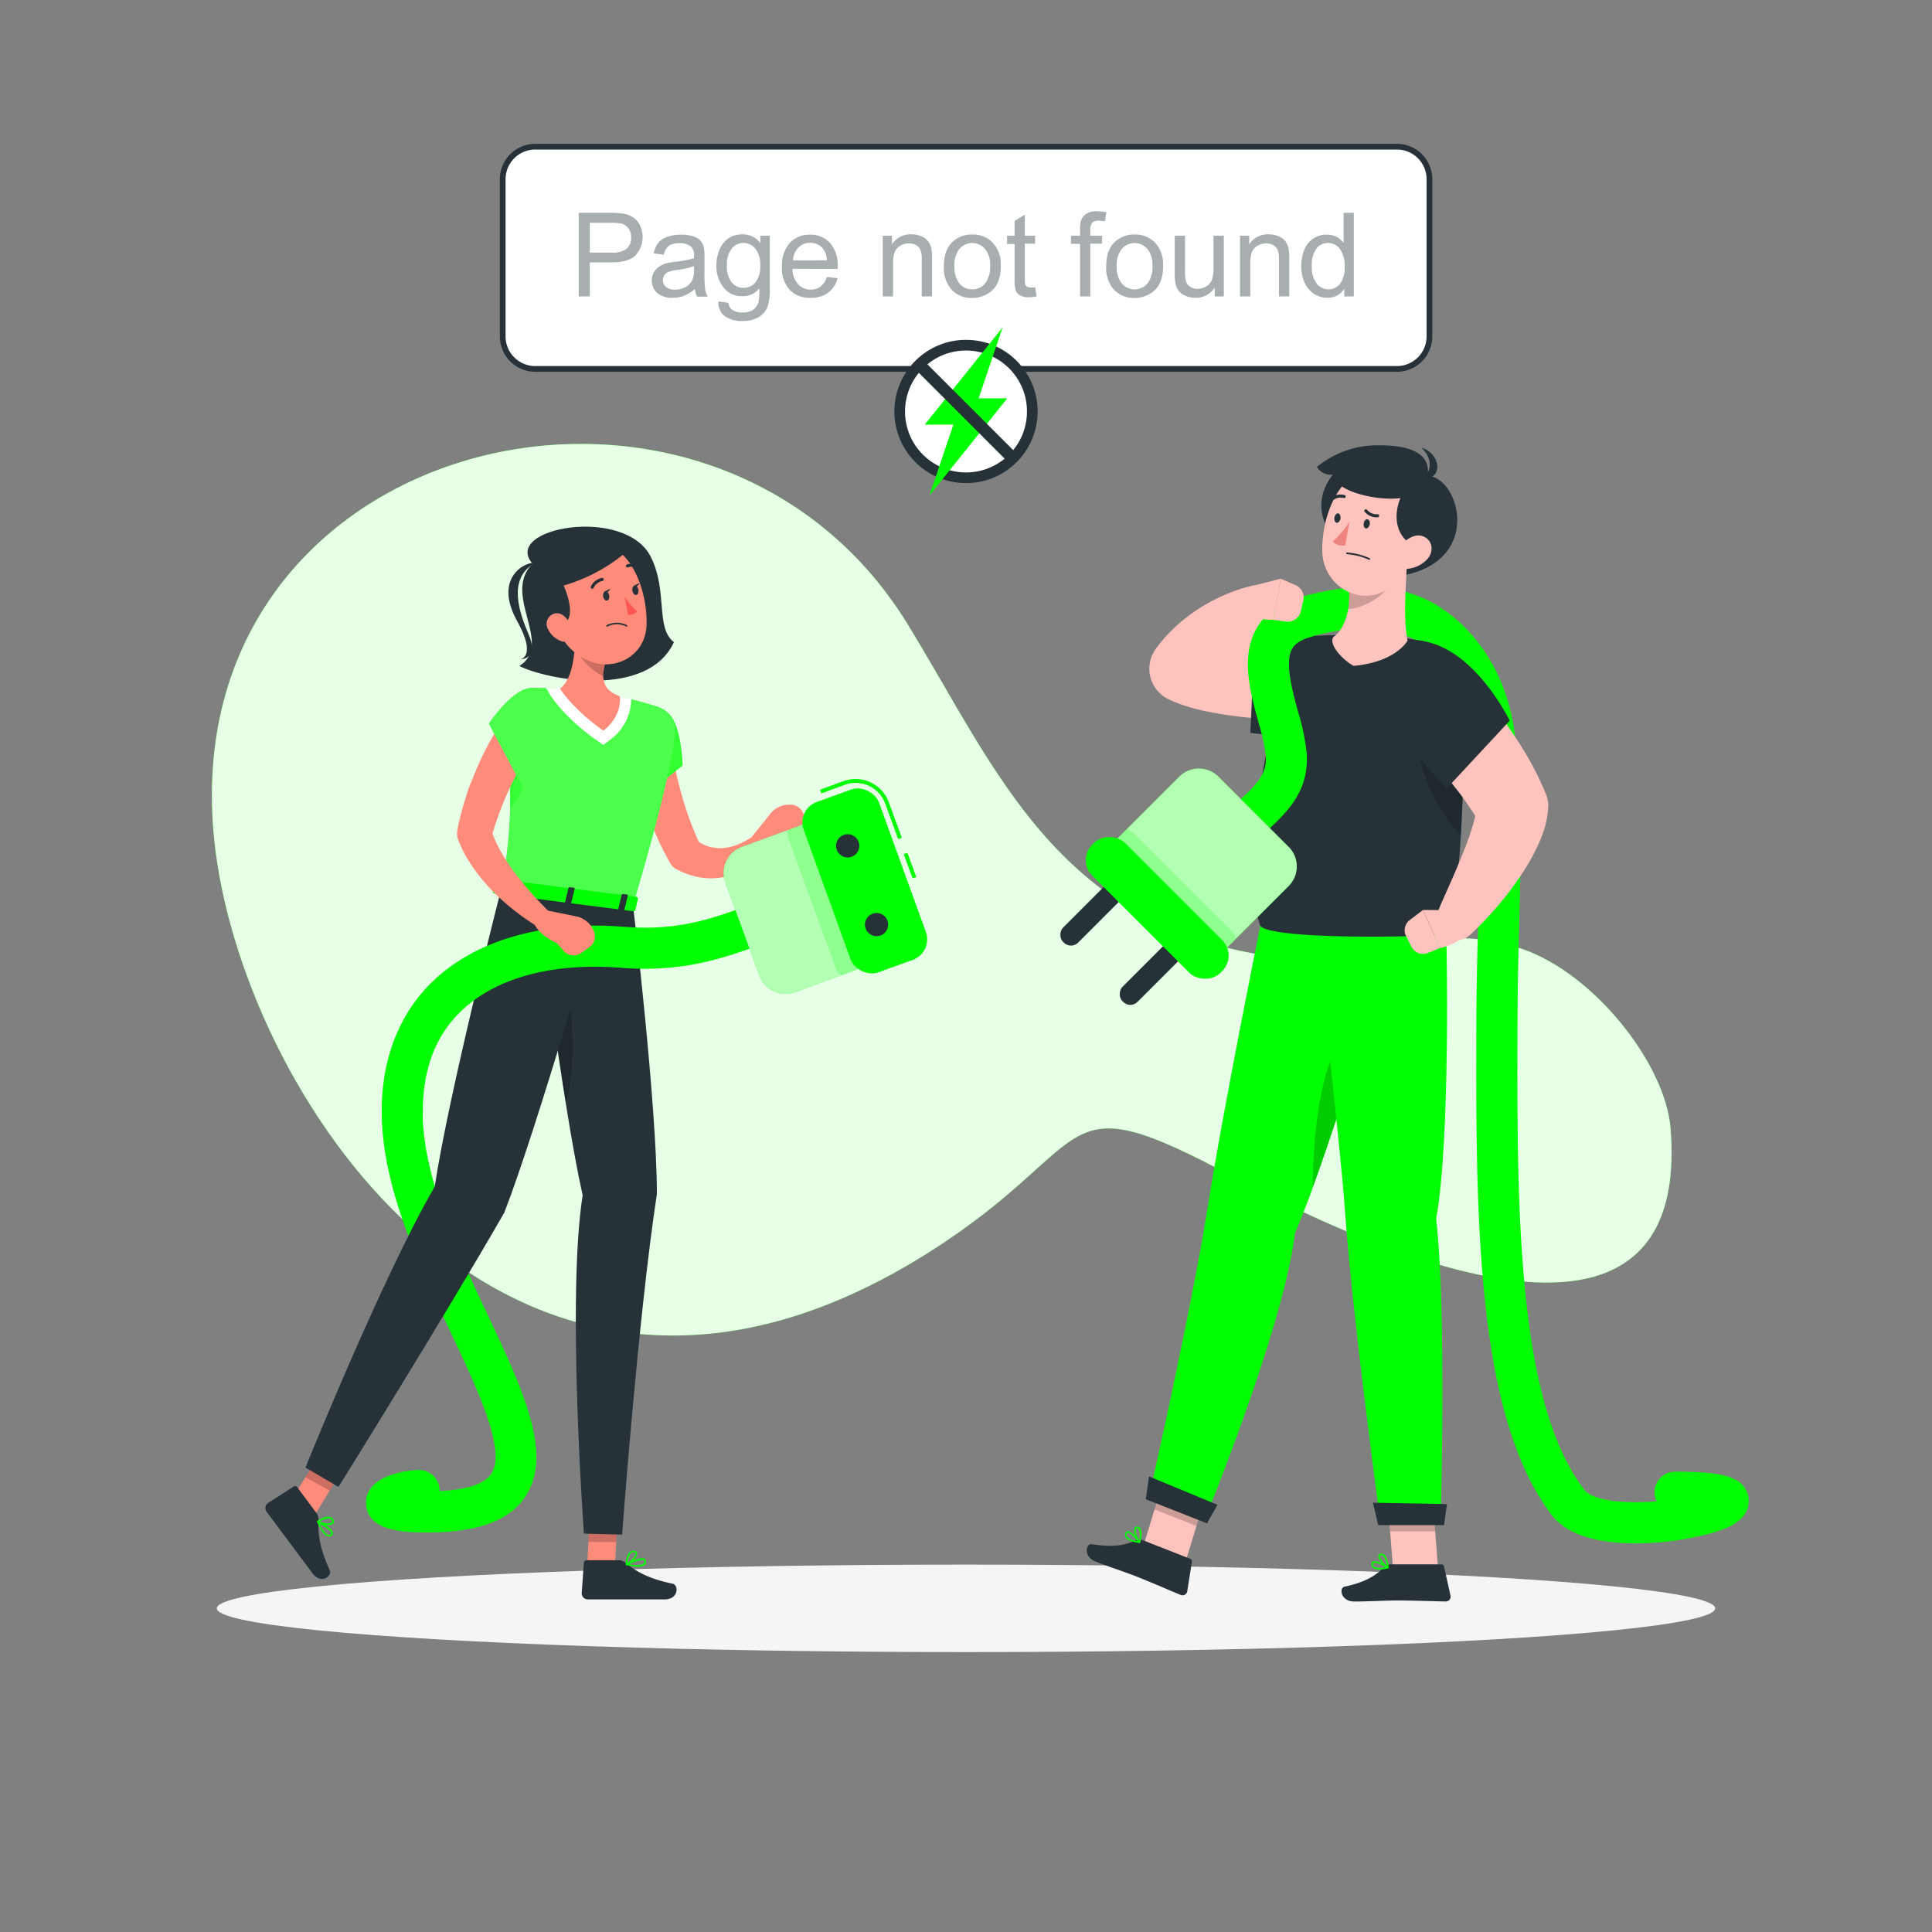 <svg xmlns="http://www.w3.org/2000/svg" viewBox="0 0 500 500"><rect x="0" y="0" width="500" height="500" fill="#808080" stroke="none"/><g id="freepik--background-simple--inject-61"><path d="M432.34,292c-1.33-16.64-19.72-40-38.41-46.42-23.87-8.24-39,4.82-60.85,2.43-59.08-6.47-74.83-48.49-98.25-86.57-51.92-84.4-195.55-48.27-178.61,61.9C66.41,289.59,136.12,390,240.34,324.14c45-28.48,31.34-45,79.12-19.43C338.32,314.79,438.38,367.36,432.34,292Z" style="fill:#00FF00"></path><path d="M432.34,292c-1.33-16.64-19.72-40-38.41-46.42-23.87-8.24-39,4.82-60.85,2.43-59.08-6.47-74.83-48.49-98.25-86.57-51.92-84.4-195.55-48.27-178.61,61.9C66.41,289.59,136.12,390,240.34,324.14c45-28.48,31.34-45,79.12-19.43C338.32,314.79,438.38,367.36,432.34,292Z" style="fill:#fff;opacity:0.9"></path></g><g id="freepik--Shadow--inject-61"><ellipse id="freepik--path--inject-61" cx="250" cy="416.24" rx="193.89" ry="11.32" style="fill:#f5f5f5"></ellipse></g><g id="freepik--character-1--inject-61"><path d="M137.82,145.88c-8.06,8.11,5.64,20.7-3.41,26.48,7.39,3.71,33.29,8.42,40-6.17-4.89-3.8-1.49-13.14-6-22.11C161.66,130.78,129.76,136.67,137.82,145.88Z" style="fill:#263238"></path><path d="M138.55,145.67c-2.51-.42-11,3.8-4.68,15.13,5.09,9.16.85,9.81.85,9.81s5,.14,2-6.67C133.54,156.67,132.05,149.13,138.55,145.67Z" style="fill:#263238"></path><path d="M198,217.61a2.46,2.46,0,0,0-3.3-1l-.59.31c-.19.1-.55.34-.84.51s-.63.36-.95.52a15.54,15.54,0,0,1-1.95.82,12.28,12.28,0,0,1-3.85.73,10.57,10.57,0,0,1-3.55-.57,12.76,12.76,0,0,1-2.09-1c-.86-1.9-1.68-3.82-2.38-5.8-.85-2.31-1.6-4.67-2.26-7.06s-1.24-4.81-1.72-7.24c-.25-1.21-.47-2.43-.67-3.64l-.27-1.81c-.09-.58-.17-1.24-.22-1.7l0-.2a5,5,0,0,0-10,1c.07.85.13,1.5.22,2.21s.19,1.39.29,2.08c.22,1.38.47,2.74.75,4.1a76.87,76.87,0,0,0,2.1,8c.39,1.32.87,2.62,1.32,3.93s1,2.59,1.57,3.86a72.36,72.36,0,0,0,3.71,7.49l.12.22a3.89,3.89,0,0,0,1.55,1.54,20.26,20.26,0,0,0,6.05,2.14,16.83,16.83,0,0,0,6.56-.14,17.3,17.3,0,0,0,8.09-4.39c.37-.34.72-.69,1-1.06s.62-.72,1-1.24A2.46,2.46,0,0,0,198,217.61Z" style="fill:#ff8b7b"></path><path d="M204.65,208.25h-.29a6.23,6.23,0,0,0-5,2.34l-4.83,6.06,0,4.14c3.88,1.54,8.8-2.61,8.8-2.61l2.49-.63a3.49,3.49,0,0,0,2.61-3.88l-.36-2.43A3.48,3.48,0,0,0,204.65,208.25Z" style="fill:#ff8b7b"></path><path d="M173.23,184.88c3.23,3.32,3.43,13.23,3.43,13.23l-12.92,10.4s-5.31-14.7-2.37-19.89C163.86,184.22,169.11,180.65,173.23,184.88Z" style="fill:#00FF00"></path><g style="opacity:0.2"><path d="M173.23,184.88c3.23,3.32,3.43,13.23,3.43,13.23l-12.92,10.4s-5.31-14.7-2.37-19.89C163.86,184.22,169.11,180.65,173.23,184.88Z" style="fill:#fff"></path></g><polygon points="151.85 407.67 158.99 408.45 159.97 389.05 152.83 388.26 151.85 407.67" style="fill:#ff8b7b"></polygon><path d="M160.16,403.79h-8.39a.65.65,0,0,0-.67.61l-.56,7.93a1.59,1.59,0,0,0,1.55,1.59c3.54,0,3.58,0,8,0H172c3.66,0,3.67-3.71,2.09-4.05-7.11-1.5-9.88-3.58-12.39-5.56A2.5,2.5,0,0,0,160.16,403.79Z" style="fill:#263238"></path><polygon points="159.97 389.06 159.46 399.06 152.28 399.06 152.83 388.27 159.97 389.06" style="opacity:0.2"></polygon><path d="M163.82,234.27S170,286,170,309c-4.87,32-9,88.16-9,88.16l-9.88-.26s-4.49-61.16-.33-87.57c-5.33-23.66-11.91-78.26-11.91-78.26Z" style="fill:#263238"></path><path d="M144.77,248.67a29.51,29.51,0,0,0-3.42,1.78c1.36,10.21,3.15,23.06,5.05,34.92C149.64,275.61,147.89,254.15,144.77,248.67Z" style="opacity:0.2"></path><polygon points="74.53 389.66 80.42 393.77 90.58 377.21 84.69 373.1 74.53 389.66" style="fill:#ff8b7b"></polygon><path d="M81.91,391.6l-5-6.73a.64.64,0,0,0-.88-.17l-6.7,4.3a1.58,1.58,0,0,0-.35,2.19c2.09,2.85,2.13,2.87,4.76,6.41,1.63,2.17,4.88,6.54,7.12,9.55s5.17.73,4.49-.75c-3-6.59-3-10-2.94-13.24A2.54,2.54,0,0,0,81.91,391.6Z" style="fill:#263238"></path><polygon points="90.57 377.21 85.34 385.75 79.03 382.31 84.69 373.1 90.57 377.21" style="opacity:0.2"></polygon><path d="M110.66,396.6c-5.11,0-15.75,0-15.93-7.52-.14-5.9,7.16-8.35,13.46-8.65a5.32,5.32,0,0,1,5.57,5.06v.4c7.14-.34,11.76-1.9,13.45-4.56,3.81-6-3.49-21.49-10.54-36.46-8.3-17.61-17.7-37.56-17.88-56.67a5.32,5.32,0,0,1,5.27-5.37h0a5.33,5.33,0,0,1,5.32,5.27c.16,16.78,9,35.61,16.86,52.23,9,19.18,16.85,35.75,9.9,46.7C132.11,393.47,123.76,396.6,110.66,396.6Z" style="fill:#00FF00"></path><path d="M155.91,233.25s-17.06,59.12-25.39,80.56c-16.14,28.06-42.92,71-42.92,71l-8.55-5s20-49.6,33.45-72.7c3.61-24,17.26-77.26,17.26-77.26Z" style="fill:#263238"></path><path d="M83.45,396.43a2.85,2.85,0,0,0,1.48,1.21,1,1,0,0,0,1-.33.7.7,0,0,0,.22-.61c-.12-1.2-3.22-2.76-3.84-3.06a.16.16,0,0,0-.2.07.23.23,0,0,0,0,.25A14.78,14.78,0,0,0,83.45,396.43Zm2.13,0a.83.83,0,0,1,.17.38.24.24,0,0,1-.08.21.69.69,0,0,1-.66.22c-.66-.13-1.53-1.2-2.37-2.89A10.54,10.54,0,0,1,85.58,396.39Z" style="fill:#00FF00"></path><path d="M82.06,394l.06.05c1,.55,3.6,1,4.17.17a.87.87,0,0,0-.05-1c-1-1.77-4,.31-4.13.4a.24.24,0,0,0-.09.2A.33.33,0,0,0,82.06,394Zm3.8-.58a1,1,0,0,1,.08.11c.11.19.13.33.07.41-.33.48-2.25.31-3.37-.13C83.39,393.36,85.14,392.45,85.86,393.42Z" style="fill:#00FF00"></path><path d="M165,405.44a2.89,2.89,0,0,0,1.86-.47,1,1,0,0,0,.31-1,.75.75,0,0,0-.36-.55c-1-.61-4.13.94-4.74,1.26a.17.17,0,0,0-.08.2.27.27,0,0,0,.19.17A13.93,13.93,0,0,0,165,405.44Zm1.24-1.73a.76.76,0,0,1,.41.09c.05,0,.1.07.12.19a.68.68,0,0,1-.22.66c-.49.45-1.87.51-3.73.18A10.42,10.42,0,0,1,166.19,403.71Z" style="fill:#00FF00"></path><path d="M162.18,405.1l.07,0c1-.46,2.95-2.29,2.63-3.24a.87.87,0,0,0-.8-.53c-2-.23-2.14,3.39-2.15,3.54a.24.24,0,0,0,.11.2A.24.24,0,0,0,162.18,405.1Zm1.8-3.4h.14c.21,0,.34.09.37.19.19.55-1.09,2-2.12,2.63C162.46,403.65,162.78,401.7,164,401.7Z" style="fill:#00FF00"></path><path d="M129.76,229.9l34.06,4.36c7.68-25.86,10.21-38.35,10.89-44.36a6.53,6.53,0,0,0-4.52-7c-2-.64-4.58-1.4-7.14-2-.87-.23-1.76-.44-2.63-.64a109.08,109.08,0,0,0-15.46-2c-.77-.07-1.53-.11-2.3-.15-1.51-.08-3-.1-4.36-.1a7.35,7.35,0,0,0-7.33,8c.27,3,.48,5.79.64,8.35.38,6,.5,10.8.41,15A129.36,129.36,0,0,1,129.76,229.9Z" style="fill:#00FF00"></path><g style="opacity:0.3"><path d="M129.76,229.9l34.06,4.36c7.68-25.86,10.21-38.35,10.89-44.36a6.53,6.53,0,0,0-4.52-7c-2-.64-4.58-1.4-7.14-2-.87-.23-1.76-.44-2.63-.64a109.08,109.08,0,0,0-15.46-2c-.77-.07-1.53-.11-2.3-.15-1.51-.08-3-.1-4.36-.1a7.35,7.35,0,0,0-7.33,8c.27,3,.48,5.79.64,8.35.38,6,.5,10.8.41,15A129.36,129.36,0,0,1,129.76,229.9Z" style="fill:#fff"></path></g><path d="M132,209.32c4.5-5.82,6.13-12.48,4.67-16.15l-5.08,1.14C132,200.29,132.11,205.11,132,209.32Z" style="fill:#00FF00;opacity:0.3"></path><path d="M163.05,180.84c-.88-.23-1.76-.44-2.63-.64a110.65,110.65,0,0,0-15.47-2c-.77-.06-1.53-.1-2.29-.14l-1.33-.06,1,1.75c.14.24,3.54,5.8,12,11.78l1.81,1.26,1.74-1.33a13.14,13.14,0,0,0,5.48-10.53Z" style="fill:#fff"></path><path d="M148.71,167.92c-.32,4.21-1.31,8.5-3.76,10.3,0,0,3.12,5.19,11.2,10.86,5.06-3.87,4.27-8.88,4.27-8.88-5.38-2-5-5.73-2.73-11.68l-4.2-2.26A2.75,2.75,0,0,0,148.71,167.92Z" style="fill:#ff8b7b"></path><path d="M153.49,166.26a2.75,2.75,0,0,0-4.73,1.28,17,17,0,0,0,7.35,7.51,18.21,18.21,0,0,1,1.57-6.53Z" style="opacity:0.2"></path><path d="M142.17,154.72c2.09,8.13,2.8,11.61,7.77,15,7.47,5.14,17,.8,17.37-7.78.35-7.73-3.12-19.73-11.8-21.45A11.45,11.45,0,0,0,142.17,154.72Z" style="fill:#ff8b7b"></path><path d="M162.86,142.17a43.9,43.9,0,0,1-17,9.37s6.21,13.21-5.41,9.88c-3.37-11.25,0-17.09,3-19.84C152.69,138.58,159.19,137.58,162.86,142.17Z" style="fill:#263238"></path><path d="M141.78,162.73a6.14,6.14,0,0,0,3.44,3.18c2,.72,3.19-1,2.76-3-.39-1.79-1.91-4.33-4-4.2A2.75,2.75,0,0,0,141.78,162.73Z" style="fill:#ff8b7b"></path><path d="M129.51,227.84l-1.93,2.85c-.15.22.1.5.49.55l35.72,4.58c.31,0,.58-.08.63-.27l.7-3c0-.21-.2-.42-.53-.47l-34.5-4.42A.6.6,0,0,0,129.51,227.84Z" style="fill:#00FF00"></path><path d="M133.64,232.29l-.92-.12c-.18,0-.31-.14-.28-.25l.94-3.91a.33.33,0,0,1,.38-.16l.93.12c.18,0,.31.13.28.25l-.94,3.9C134,232.24,133.83,232.31,133.64,232.29Z" style="fill:#263238"></path><path d="M161.15,235.81l-.92-.11c-.18,0-.31-.14-.28-.26l.94-3.9c0-.11.2-.19.38-.17l.93.12c.18,0,.31.14.28.25l-.94,3.91C161.51,235.76,161.34,235.84,161.15,235.81Z" style="fill:#263238"></path><path d="M147.4,234.05l-.92-.12c-.19,0-.32-.13-.29-.25l.94-3.9c0-.12.2-.19.39-.17l.92.12c.18,0,.31.14.29.25l-.95,3.91C147.76,234,147.58,234.07,147.4,234.05Z" style="fill:#263238"></path><path d="M156.1,154.37c.12.67.58,1.15,1,1.06s.69-.69.56-1.36-.59-1.15-1-1.06S156,153.7,156.1,154.37Z" style="fill:#263238"></path><path d="M163.66,152.92c.13.67.59,1.14,1,1.06s.69-.7.56-1.37-.59-1.14-1-1.06S163.54,152.25,163.66,152.92Z" style="fill:#263238"></path><path d="M164,151.63l1.52-.78S165,152.27,164,151.63Z" style="fill:#263238"></path><path d="M161.66,154.42a18.53,18.53,0,0,0,3.21,3.81,2.91,2.91,0,0,1-2.3.91Z" style="fill:#ff5652"></path><path d="M156.94,161.84a.2.2,0,0,0,.24.31,5.37,5.37,0,0,1,4.88,0,.2.2,0,0,0,.27-.07.21.21,0,0,0-.06-.28,5.78,5.78,0,0,0-5.27,0S157,161.82,156.94,161.84Z" style="fill:#263238"></path><path d="M153.49,152.31a.36.36,0,0,0,.14-.16,3.17,3.17,0,0,1,2.26-1.79.4.4,0,0,0,.35-.45.39.39,0,0,0-.44-.35,4,4,0,0,0-2.89,2.24.4.4,0,0,0,.58.51Z" style="fill:#263238"></path><path d="M165.91,147.24l.05-.05a.4.4,0,0,0-.1-.56,4,4,0,0,0-3.62-.54.41.41,0,0,0-.22.52.4.4,0,0,0,.52.22,3.16,3.16,0,0,1,2.86.46A.39.39,0,0,0,165.91,147.24Z" style="fill:#263238"></path><path d="M156.47,153.08l1.52-.77S157.4,153.72,156.47,153.08Z" style="fill:#263238"></path><path d="M104.11,293.47a5.32,5.32,0,0,1-5.32-5.27c-.14-14.2,4.59-26.19,13.68-34.67,11.19-10.44,28.64-15.29,49.16-13.67,14.39,1.14,23.62-2.36,34.3-6.43,1.76-.66,3.53-1.34,5.35-2a5.32,5.32,0,1,1,3.64,10c-1.77.64-3.49,1.3-5.2,1.95-10.89,4.14-22.14,8.41-38.93,7.09-17.5-1.39-32.08,2.46-41.06,10.84-7,6.48-10.41,15.49-10.3,26.79a5.32,5.32,0,0,1-5.27,5.37Z" style="fill:#00FF00"></path><path d="M191.21,215.28H214a7.17,7.17,0,0,1,7.17,7.17v25.69a7.17,7.17,0,0,1-7.17,7.17H191.21a0,0,0,0,1,0,0v-40A0,0,0,0,1,191.21,215.28Z" transform="translate(480.74 385.31) rotate(159.88)" style="fill:#00FF00"></path><path d="M191.21,215.28H214a7.17,7.17,0,0,1,7.17,7.17v25.69a7.17,7.17,0,0,1-7.17,7.17H191.21a0,0,0,0,1,0,0v-40A0,0,0,0,1,191.21,215.28Z" transform="translate(480.74 385.31) rotate(159.88)" style="fill:#fff;opacity:0.7"></path><path d="M203.84,214.84l9.55-3.49,13.76,37.58-9.55,3.5a5.77,5.77,0,0,1-1.42-2.2l-12-32.79A5.7,5.7,0,0,1,203.84,214.84Z" style="fill:#00FF00;opacity:0.2"></path><rect x="235" y="220.7" width="1" height="6.66" transform="translate(-62.68 94.66) rotate(-20.12)" style="fill:#00FF00"></rect><path d="M232.45,217.16l-3.37-9.22a8.16,8.16,0,0,0-7.65-5.33,8,8,0,0,0-2.78.49l-6.08,2.23-.35-.94,6.09-2.23a9,9,0,0,1,3.12-.55,9.18,9.18,0,0,1,8.59,6l3.37,9.22Z" style="fill:#00FF00"></path><rect x="212.75" y="205.65" width="20.74" height="46.89" rx="5.62" transform="matrix(-0.94, 0.34, -0.34, -0.94, 511.43, 367.47)" style="fill:#00FF00"></rect><path d="M222.2,217.87a3,3,0,1,1-3.84-1.79A3,3,0,0,1,222.2,217.87Z" style="fill:#263238"></path><path d="M229.67,238.26a3,3,0,1,1-3.85-1.79A3,3,0,0,1,229.67,238.26Z" style="fill:#263238"></path><path d="M142,235.85l-.08-.09c-1.56-1.56-3.21-3.26-4.7-5s-2.95-3.48-4.28-5.28a49.41,49.41,0,0,1-3.55-5.51,28.72,28.72,0,0,1-1.93-4.27c.6-2,1.24-4,2-5.92.87-2.31,1.85-4.58,2.92-6.82s2.21-4.44,3.44-6.59c.6-1.08,1.23-2.15,1.88-3.2l1-1.54c.31-.5.68-1,.94-1.43l.11-.16a5,5,0,0,0-8.16-5.77c-.5.68-.88,1.22-1.28,1.81s-.76,1.18-1.14,1.77c-.73,1.18-1.44,2.37-2.12,3.58a79,79,0,0,0-3.67,7.44c-.56,1.26-1,2.55-1.57,3.84s-.95,2.6-1.35,3.94a73.83,73.83,0,0,0-2.09,8.09l0,.23a4,4,0,0,0,.15,2.19,32.78,32.78,0,0,0,3.83,7.24,48.22,48.22,0,0,0,4.94,6,61.7,61.7,0,0,0,5.59,5.05,59.47,59.47,0,0,0,6.17,4.31,2.48,2.48,0,0,0,3-3.9Z" style="fill:#ff8b7b"></path><path d="M153.62,240.82l-.13-.26a6.2,6.2,0,0,0-4.37-3.4l-7.59-1.54-3.71,1.85c.4,4.16,6.34,6.65,6.34,6.65l1.69,1.93a3.5,3.5,0,0,0,4.64.55l2-1.43A3.48,3.48,0,0,0,153.62,240.82Z" style="fill:#ff8b7b"></path><path d="M135.19,178.65c-4.21,1.93-8.69,8.61-8.69,8.61l9,16.85s10.23-11.79,9.37-17.69C144.17,181.41,140.55,176.19,135.19,178.65Z" style="fill:#00FF00"></path><g style="opacity:0.3"><path d="M135.19,178.65c-4.21,1.93-8.69,8.61-8.69,8.61l9,16.85s10.23-11.79,9.37-17.69C144.17,181.41,140.55,176.19,135.19,178.65Z" style="fill:#fff"></path></g></g><g id="freepik--character-2--inject-61"><path d="M423.29,399.43c-8.81,0-17.47-1.81-21.67-7.29-19.88-26-19.7-78.3-19.53-128.91.1-27.25,2.25-53-.78-73-1.78-11.79-8-19.88-14.28-24.06-9.32-6.16-22.12-2.85-27.59-1.44a5.32,5.32,0,1,1-2.66-10.3c6.83-1.77,22.85-5.9,36.11,2.86,8.95,5.91,16.69,16.46,18.94,31.35,3.15,20.8,1,46.93.9,74.59-.17,48.83-.34,99.32,17.34,122.41,1.43,1.86,7,3.53,16.25,3.05.82,0,1.62-.09,2.41-.16a5.22,5.22,0,0,1-.54-2.33,5.32,5.32,0,0,1,5.32-5.32c11.63,0,17.75,1,18.93,6.32.34,1.53.52,5.37-5.1,8C443.14,397.17,433.12,399.43,423.29,399.43Z" style="fill:#00FF00"></path><polygon points="306.87 404.02 296.02 399.75 301.74 380.94 312.6 385.2 306.87 404.02" style="fill:#ffc3bd"></polygon><path d="M295.76,398.6,308,403.4a.75.75,0,0,1,.46.8l-1.2,7.62a1.25,1.25,0,0,1-1.7.95c-3.07-1.27-7.88-3.37-11.77-4.9-2.39-.94-6.94-2.44-10.25-3.74s-2.45-4.74-1-4.5c6.59,1.06,9.11-.07,11.74-1.05A2,2,0,0,1,295.76,398.6Z" style="fill:#263238"></path><polygon points="312.6 385.21 301.74 380.94 298.79 390.64 309.65 394.91 312.6 385.21" style="opacity:0.2"></polygon><path d="M326.17,239.61s-9.82,48.54-13.57,72.48c-4.22,26.83-15.37,75.84-15.37,75.84l14.43,5.67s20.61-50.18,23.48-74.48c8.65-19.75,25.85-77.87,25.85-77.87Z" style="fill:#00FF00"></path><polygon points="296.53 388.01 312.37 394.24 315.08 389.44 297.37 382.1 296.53 388.01" style="fill:#263238"></polygon><path d="M292.65,398.81a2.59,2.59,0,0,1-1.36-1,1.24,1.24,0,0,1,0-1.14.62.62,0,0,1,.52-.4c1.05-.11,3,2.45,3.19,2.75a.2.2,0,0,1,0,.22.2.2,0,0,1-.2.09A10.18,10.18,0,0,1,292.65,398.81Zm-.53-2.09a.5.5,0,0,0-.26-.05c-.06,0-.13,0-.2.17a.8.8,0,0,0,0,.78c.29.53,1.29,1,2.74,1.24A7.86,7.86,0,0,0,292.12,396.72Z" style="fill:#00FF00"></path><path d="M294.78,399.32a.16.16,0,0,1-.08-.06c-.64-.76-1.54-3.11-1-3.92a.66.66,0,0,1,.79-.25,1.1,1.1,0,0,1,.7.55c.62,1.11-.08,3.45-.11,3.55a.21.21,0,0,1-.16.14A.14.14,0,0,1,294.78,399.32Zm-.34-3.82-.08,0c-.26-.06-.32,0-.35.09-.3.48.19,2.18.76,3.11a4.82,4.82,0,0,0,0-2.84A.7.7,0,0,0,294.44,395.5Z" style="fill:#00FF00"></path><path d="M347.34,269c-5.44,6.74-7.59,23.92-7.57,38.24,3.67-10.11,7.88-22.95,11.58-34.61Z" style="opacity:0.2"></path><polygon points="372.17 405.83 360.51 405.83 358.96 386.23 370.62 386.23 372.17 405.83" style="fill:#ffc3bd"></polygon><path d="M359.85,404.85H373a.73.73,0,0,1,.72.58l1.67,7.52a1.25,1.25,0,0,1-1.24,1.51c-3.32-.06-8.55-.26-12.73-.26-2.58,0-7.36.27-10.91.27s-4-3.51-2.57-3.83c6.53-1.43,8.47-3.39,10.55-5.27A2.06,2.06,0,0,1,359.85,404.85Z" style="fill:#263238"></path><polygon points="370.62 386.23 358.95 386.23 359.76 396.34 371.43 396.34 370.62 386.23" style="opacity:0.2"></polygon><path d="M340.29,240.22s6.46,54.09,7.82,73.56c1.89,27.1,9.2,80.6,9.2,80.6h15.5s1.66-54.64-1.14-78.95c3.86-21.21,2.64-73.58,2.64-73.58Z" style="fill:#00FF00"></path><polygon points="356.69 394.71 373.71 394.71 374.48 389.26 355.31 388.9 356.69 394.71" style="fill:#263238"></polygon><path d="M357,406.18a2.58,2.58,0,0,1-1.63-.43,1.25,1.25,0,0,1-.42-1.06.64.64,0,0,1,.35-.57c.94-.48,3.67,1.2,4,1.39a.2.2,0,0,1,.1.2.23.23,0,0,1-.16.17A10,10,0,0,1,357,406.18Zm-1.26-1.75a.53.53,0,0,0-.26.05c-.05,0-.11.08-.12.23a.8.8,0,0,0,.27.73c.46.39,1.57.44,3,.15A8.08,8.08,0,0,0,355.77,404.43Z" style="fill:#00FF00"></path><path d="M359.2,405.88l-.1,0c-.87-.48-2.57-2.33-2.39-3.28a.65.65,0,0,1,.64-.52,1.07,1.07,0,0,1,.85.25c1,.81,1.19,3.25,1.2,3.35a.22.22,0,0,1-.09.19A.23.23,0,0,1,359.2,405.88Zm-1.71-3.43h-.09c-.26,0-.28.16-.29.21-.11.55,1,2,1.84,2.62a4.86,4.86,0,0,0-1-2.66A.75.75,0,0,0,357.49,402.45Z" style="fill:#00FF00"></path><path d="M345.64,165.63h0l-9.34-.12c-3.14,0-6.26-.1-9.35-.15-.94,0-1.86-.06-2.79-.1.06,0,.1-.11.15-.16.66-.7,1.32-1.42,2-2.11q.51-.54,1-1.05c.31-.34.71-.72.92-1l.85-1.08a5.17,5.17,0,0,0-5.42-8.18l-1.85.5c-.57.17-1.14.36-1.71.55-1.12.39-2.22.82-3.31,1.29a49.09,49.09,0,0,0-6.35,3.38,45.63,45.63,0,0,0-5.95,4.53,39.42,39.42,0,0,0-5.31,5.91,9.07,9.07,0,0,0-1,1.72,8.76,8.76,0,0,0,4.52,11.53l.91.4a38.36,38.36,0,0,0,6.36,2.1c1.9.49,3.7.81,5.47,1.11s3.5.54,5.22.75,3.42.37,5.12.51c3.39.3,6.75.45,10.1.55s6.63.1,10.11-.06a10.42,10.42,0,0,0-.34-20.83Z" style="fill:#ffc3bd"></path><path d="M351.08,183.88c-8.07,9.2-27.49,5.76-27.49,5.76l1.07-22.92a101,101,0,0,1,20.26-2.35C356.32,164.35,357.54,176.5,351.08,183.88Z" style="fill:#263238"></path><path d="M329.54,176.83c-.48,3.7-1,8.68-1.31,15.38-4.21,21.3-5.78,36.39-2.06,47.4,2.94,3.63,41.25,2.93,48.14,2.23,4-9.9,4.42-38.32,4.89-62.21a13.77,13.77,0,0,0-11.45-13.82,92.49,92.49,0,0,0-26.12-.88A13.76,13.76,0,0,0,329.54,176.83Z" style="fill:#263238"></path><path d="M366.71,191.37c.13,7.28,5.41,18.91,11.35,24.81.36-6.15.59-12.82.77-19.55Z" style="opacity:0.2"></path><path d="M400.09,205.52l-.34-.8a76,76,0,0,0-4.89-9.67c-1.78-3-3.7-5.83-5.69-8.56s-4.1-5.34-6.26-7.88c-1.1-1.26-2.19-2.52-3.34-3.74l-1.73-1.82L376,171.19a10.42,10.42,0,0,0-15.08,14.37l.3.33,5.87,6.53c2,2.22,3.91,4.48,5.81,6.73.92,1.13,1.87,2.26,2.73,3.41s1.77,2.26,2.63,3.4c1.24,1.73,2.44,3.45,3.51,5.14a25.68,25.68,0,0,1-.62,2.53,72.68,72.68,0,0,1-2.53,7.14c-1,2.47-2.06,5-3.16,7.49s-2.28,5.09-3.33,7.59l-.1.22a5.26,5.26,0,0,0,8.4,5.91,83,83,0,0,0,6.27-6.48q3-3.37,5.63-7.1c.89-1.25,1.74-2.55,2.58-3.9a45.2,45.2,0,0,0,2.39-4.25,39.75,39.75,0,0,0,2.1-4.92,22.39,22.39,0,0,0,1.28-6.71A7.49,7.49,0,0,0,400.09,205.52Z" style="fill:#ffc3bd"></path><path d="M368.43,165.94c13.49,2.31,22.28,20.57,22.28,20.57L374.45,204s-9.37-9.54-15-18.38C353.38,176,358.77,164.3,368.43,165.94Z" style="fill:#263238"></path><path d="M343.79,137.15c-2.26-3.79-3-9,1.14-14.31a4.2,4.2,0,0,1-4.12-2,24.79,24.79,0,0,1,16.09-5.6c12.1,0,13,4.67,12.59,7.86,8.28.53,14.32,22.06-6.67,25.87C350.81,136.32,343.79,137.15,343.79,137.15Z" style="fill:#263238"></path><path d="M368.73,123.49s3.37-3.44-.82-7.6a5.64,5.64,0,0,1,3.94,3.92C372.44,122.23,370.81,124.17,368.73,123.49Z" style="fill:#263238"></path><path d="M364.09,146.34c-.32,6.63-.92,14.17.19,19.46-1.72,2.71-6.12,5.83-14,6.53-2.8-1.59-6.5-5.48-5.21-7.48,3.35-2.15,4.77-8.66,3.81-13.53Z" style="fill:#ffc3bd"></path><path d="M360.25,147.59l-11.39,3.73a17.87,17.87,0,0,1,.05,6.28c3.4-.11,8.11-2.67,9.88-5.07A6.32,6.32,0,0,0,360.25,147.59Z" style="opacity:0.2"></path><path d="M367.41,135.84c-2.11,8.13-2.93,13-7.91,16.41-7.49,5.13-16.91-.62-17.28-9.21-.32-7.74,3.18-19.74,11.88-21.45A11.46,11.46,0,0,1,367.41,135.84Z" style="fill:#ffc3bd"></path><path d="M365.73,124.2c-3.57,2.54-8,13.3,1,17.62C374.81,134.72,372.72,124.2,365.73,124.2Z" style="fill:#263238"></path><path d="M367.79,125.49c1.53-7.08-16.34-10.74-22-2.47C343.87,128,366.71,132.4,367.79,125.49Z" style="fill:#263238"></path><path d="M354.46,144.47h0a17.28,17.28,0,0,0-5.88-1.49.21.21,0,0,0-.21.22.29.29,0,0,0,.27.24,16.75,16.75,0,0,1,5.64,1.42.24.24,0,0,0,.31-.11A.21.21,0,0,0,354.46,144.47Z" style="fill:#263238"></path><path d="M369.36,144.73a8,8,0,0,1-5.56,2.51c-2.8.06-3.51-2.61-2.16-4.89,1.22-2,4.14-4.56,6.68-3.54S371.12,142.82,369.36,144.73Z" style="fill:#ffc3bd"></path><path d="M354.48,135.7c-.13.67-.59,1.15-1,1.06s-.68-.7-.55-1.37.59-1.14,1-1S354.61,135,354.48,135.7Z" style="fill:#263238"></path><path d="M346.91,134.23c-.13.67-.59,1.14-1,1.06s-.69-.7-.56-1.37.59-1.15,1-1.06S347,133.56,346.91,134.23Z" style="fill:#263238"></path><path d="M349.25,135a24.53,24.53,0,0,1-4.32,5.11c1,1.33,3.21,1.07,3.21,1.07Z" style="fill:#ed847e"></path><path d="M353.39,131.81a.43.43,0,0,1,.4.12,3.19,3.19,0,0,0,2.66,1.15.41.41,0,0,1,.46.34.39.39,0,0,1-.34.45,4,4,0,0,1-3.38-1.41.39.39,0,0,1,0-.56A.51.51,0,0,1,353.39,131.81Z" style="fill:#263238"></path><path d="M344.57,129.59a.36.36,0,0,1-.21-.13.4.4,0,0,1,.07-.57,4,4,0,0,1,3.57-.77.41.41,0,0,1,.26.51.43.43,0,0,1-.51.25h0a3.19,3.19,0,0,0-2.83.64A.35.35,0,0,1,344.57,129.59Z" style="fill:#263238"></path><path d="M376.85,235.56l-8.59-.06,4.44,9.86s7.33-1.57,6.93-5.55Z" style="fill:#ffc3bd"></path><path d="M363.89,242.27l1.41,2.78a3.34,3.34,0,0,0,4.21,1.58l3.19-1.27-4.44-9.86-3.41,2.6A3.33,3.33,0,0,0,363.89,242.27Z" style="fill:#ffc3bd"></path><path d="M311.46,228.3a5.33,5.33,0,0,1-3.81-9c3.82-3.94,7.27-7,10.31-9.67,7.34-6.47,9.87-9,9.63-13.85a48.72,48.72,0,0,0-1.9-8.82c-2.19-8.05-4.67-17.16-.42-24.47,2.28-3.93,6.15-6.62,11.51-8a5.32,5.32,0,0,1,2.66,10.3c-3.77,1-4.68,2.53-5,3.05-2,3.45-.07,10.59,1.49,16.32a55.55,55.55,0,0,1,2.26,11.1c.5,10.25-5.55,15.59-13.22,22.35-2.89,2.56-6.18,5.46-9.72,9.1A5.29,5.29,0,0,1,311.46,228.3Z" style="fill:#00FF00"></path><path d="M323.13,151.9l8.32-2.13-1.94,10.64s-7.49.23-8.05-3.72Z" style="fill:#ffc3bd"></path><path d="M337.29,155.41l-.64,2.78a3.49,3.49,0,0,1-3.88,2.67l-3.26-.45,1.94-10.64,3.82,1.65A3.49,3.49,0,0,1,337.29,155.41Z" style="fill:#ffc3bd"></path><rect x="289.06" y="203.83" width="5.5" height="46.89" rx="2.59" transform="translate(246.1 -139.77) rotate(44.99)" style="fill:#263238"></rect><rect x="304.41" y="219.18" width="5.5" height="46.89" rx="2.59" transform="translate(261.53 -146.14) rotate(45)" style="fill:#263238"></rect><path d="M293.18,203h29.39a7.17,7.17,0,0,1,7.17,7.17v25.69a7.17,7.17,0,0,1-7.17,7.17H293.18a0,0,0,0,1,0,0V203a0,0,0,0,1,0,0Z" transform="translate(-66.44 285.55) rotate(-45)" style="fill:#00FF00"></path><path d="M293.18,203h29.39a7.17,7.17,0,0,1,7.17,7.17v25.69a7.17,7.17,0,0,1-7.17,7.17H293.18a0,0,0,0,1,0,0V203a0,0,0,0,1,0,0Z" transform="translate(-66.44 285.55) rotate(-45)" style="fill:#fff;opacity:0.7"></path><path d="M291.58,214.56l-7.2,7.19,28.31,28.31,7.19-7.2a5.74,5.74,0,0,0-1.39-2.22L293.8,216A5.74,5.74,0,0,0,291.58,214.56Z" style="fill:#00FF00;opacity:0.2"></path><rect x="293.5" y="211.51" width="11.97" height="46.89" rx="5.62" transform="translate(-78.42 280.59) rotate(-45)" style="fill:#00FF00"></rect></g><g id="freepik--page-not-found--inject-61"><rect x="130.06" y="37.96" width="239.88" height="57.52" rx="8.42" style="fill:#fff"></rect><path d="M361.52,96.22h-223a9.17,9.17,0,0,1-9.16-9.16V46.38a9.17,9.17,0,0,1,9.16-9.16h223a9.17,9.17,0,0,1,9.16,9.16V87.06A9.17,9.17,0,0,1,361.52,96.22Zm-223-57.52a7.69,7.69,0,0,0-7.68,7.68V87.06a7.69,7.69,0,0,0,7.68,7.68h223a7.69,7.69,0,0,0,7.68-7.68V46.38a7.69,7.69,0,0,0-7.68-7.68Z" style="fill:#263238"></path><g style="opacity:0.4"><path d="M149.78,76.72V55.08h8.16a20.86,20.86,0,0,1,3.3.2,6.68,6.68,0,0,1,2.67,1,5.28,5.28,0,0,1,1.73,2.09,7,7,0,0,1-1.1,7.63q-1.75,1.9-6.34,1.91h-5.56v8.8Zm2.86-11.35h5.6a5.92,5.92,0,0,0,3.94-1,3.66,3.66,0,0,0,1.17-2.9,3.91,3.91,0,0,0-.69-2.33,3.26,3.26,0,0,0-1.81-1.28,12.77,12.77,0,0,0-2.67-.19h-5.54Z" style="fill:#263238"></path><path d="M179.84,74.79A10.24,10.24,0,0,1,177,76.56a8.32,8.32,0,0,1-2.93.51,5.73,5.73,0,0,1-4-1.26,4.16,4.16,0,0,1-1.38-3.22,4.31,4.31,0,0,1,.52-2.11A4.5,4.5,0,0,1,170.6,69a6.72,6.72,0,0,1,1.92-.87,20.59,20.59,0,0,1,2.36-.4,24.45,24.45,0,0,0,4.74-.91c0-.36,0-.6,0-.69a2.93,2.93,0,0,0-.75-2.29,4.46,4.46,0,0,0-3-.9,4.77,4.77,0,0,0-2.77.65,4.1,4.1,0,0,0-1.32,2.33l-2.6-.36a6.48,6.48,0,0,1,1.17-2.69,5.12,5.12,0,0,1,2.35-1.58,10.44,10.44,0,0,1,3.56-.55,9.33,9.33,0,0,1,3.26.47,3.74,3.74,0,0,1,2.67,3,14.87,14.87,0,0,1,.13,2.45v3.54a38.39,38.39,0,0,0,.17,4.69,6.23,6.23,0,0,0,.67,1.88h-2.77A5.59,5.59,0,0,1,179.84,74.79Zm-.22-5.94a18.94,18.94,0,0,1-4.34,1,9.8,9.8,0,0,0-2.32.54,2.29,2.29,0,0,0-1.05.86,2.34,2.34,0,0,0,.44,3,3.41,3.41,0,0,0,2.35.71,5.47,5.47,0,0,0,2.73-.67,4.16,4.16,0,0,0,1.76-1.84,6.47,6.47,0,0,0,.43-2.65Z" style="fill:#263238"></path><path d="M185.94,78l2.58.38a2.46,2.46,0,0,0,.9,1.74,4.37,4.37,0,0,0,2.7.74,4.69,4.69,0,0,0,2.85-.74,3.65,3.65,0,0,0,1.36-2.06,16.84,16.84,0,0,0,.19-3.41,5.46,5.46,0,0,1-4.34,2,5.91,5.91,0,0,1-5-2.33,9,9,0,0,1-1.78-5.6,10.3,10.3,0,0,1,.82-4.14,6.5,6.5,0,0,1,2.35-2.93,6.36,6.36,0,0,1,3.63-1,5.63,5.63,0,0,1,4.57,2.24V61h2.45V74.59a13,13,0,0,1-.74,5.19,5.48,5.48,0,0,1-2.37,2.42,8.15,8.15,0,0,1-4,.88,7.53,7.53,0,0,1-4.54-1.26A4.26,4.26,0,0,1,185.94,78Zm2.19-9.42a6.76,6.76,0,0,0,1.23,4.5,3.88,3.88,0,0,0,3.07,1.42,3.93,3.93,0,0,0,3.07-1.41,6.55,6.55,0,0,0,1.24-4.42,6.37,6.37,0,0,0-1.28-4.34,3.91,3.91,0,0,0-3.07-1.46,3.82,3.82,0,0,0-3,1.44A6.36,6.36,0,0,0,188.13,68.6Z" style="fill:#263238"></path><path d="M214,71.67l2.75.34a6.79,6.79,0,0,1-2.41,3.74,7.27,7.27,0,0,1-4.49,1.32A7.16,7.16,0,0,1,204.37,75a8.28,8.28,0,0,1-2-5.95,8.67,8.67,0,0,1,2-6.14,6.91,6.91,0,0,1,5.28-2.18,6.69,6.69,0,0,1,5.14,2.14,8.48,8.48,0,0,1,2,6c0,.16,0,.4,0,.71H205.1a6,6,0,0,0,1.46,4,4.36,4.36,0,0,0,3.28,1.37,4.08,4.08,0,0,0,2.49-.77A5.06,5.06,0,0,0,214,71.67Zm-8.72-4.29H214a5.34,5.34,0,0,0-1-3,4.08,4.08,0,0,0-3.3-1.54,4.19,4.19,0,0,0-3.07,1.23A4.76,4.76,0,0,0,205.25,67.38Z" style="fill:#263238"></path><path d="M228.45,76.72V61h2.39v2.23a5.65,5.65,0,0,1,5-2.58,6.53,6.53,0,0,1,2.61.51,4.1,4.1,0,0,1,1.78,1.33,5.24,5.24,0,0,1,.83,2,16.37,16.37,0,0,1,.14,2.58v9.64h-2.65V67.18a7.37,7.37,0,0,0-.31-2.43,2.62,2.62,0,0,0-1.1-1.28,3.53,3.53,0,0,0-1.86-.48,4.3,4.3,0,0,0-2.93,1.08c-.82.72-1.23,2.08-1.23,4.09v8.56Z" style="fill:#263238"></path><path d="M244.28,68.88q0-4.35,2.42-6.45a7.3,7.3,0,0,1,4.93-1.74,7,7,0,0,1,5.28,2.12A8,8,0,0,1,259,68.66a10.44,10.44,0,0,1-.91,4.76,6.46,6.46,0,0,1-2.64,2.69,7.71,7.71,0,0,1-3.79,1A7,7,0,0,1,246.31,75,8.42,8.42,0,0,1,244.28,68.88Zm2.73,0a6.71,6.71,0,0,0,1.31,4.51,4.22,4.22,0,0,0,3.31,1.5,4.16,4.16,0,0,0,3.29-1.51,6.8,6.8,0,0,0,1.32-4.59,6.4,6.4,0,0,0-1.33-4.4,4.38,4.38,0,0,0-6.59,0A6.66,6.66,0,0,0,247,68.88Z" style="fill:#263238"></path><path d="M267.88,74.34l.39,2.35a9.75,9.75,0,0,1-2,.24,4.59,4.59,0,0,1-2.24-.46,2.66,2.66,0,0,1-1.13-1.2,9.8,9.8,0,0,1-.32-3.14v-9h-1.95V61h1.95V57.16l2.64-1.6V61h2.67v2.07h-2.67v9.17a4.79,4.79,0,0,0,.14,1.46,1.13,1.13,0,0,0,.46.51,1.73,1.73,0,0,0,.91.2A8.62,8.62,0,0,0,267.88,74.34Z" style="fill:#263238"></path><path d="M279.52,76.72V63.11h-2.35V61h2.35V59.37A7.18,7.18,0,0,1,279.8,57a3.35,3.35,0,0,1,1.35-1.68,4.85,4.85,0,0,1,2.71-.64,13.59,13.59,0,0,1,2.48.26l-.4,2.32a8.76,8.76,0,0,0-1.57-.15,2.36,2.36,0,0,0-1.71.52,2.83,2.83,0,0,0-.5,1.93V61h3.06v2.07h-3.06V76.72Z" style="fill:#263238"></path><path d="M286.29,68.88q0-4.35,2.42-6.45a7.33,7.33,0,0,1,4.94-1.74,7,7,0,0,1,5.28,2.12A8,8,0,0,1,301,68.66a10.45,10.45,0,0,1-.9,4.76,6.42,6.42,0,0,1-2.65,2.69,7.67,7.67,0,0,1-3.78,1A7.06,7.06,0,0,1,288.32,75,8.42,8.42,0,0,1,286.29,68.88Zm2.74,0a6.65,6.65,0,0,0,1.31,4.51,4.37,4.37,0,0,0,6.6,0,6.85,6.85,0,0,0,1.31-4.59,6.45,6.45,0,0,0-1.32-4.4,4.38,4.38,0,0,0-6.59,0A6.61,6.61,0,0,0,289,68.88Z" style="fill:#263238"></path><path d="M314.37,76.72v-2.3a5.73,5.73,0,0,1-5,2.65,6.22,6.22,0,0,1-2.59-.53A4.25,4.25,0,0,1,305,75.21a5.09,5.09,0,0,1-.82-2,13.46,13.46,0,0,1-.16-2.48V61h2.66v8.7a15.3,15.3,0,0,0,.16,2.8,2.8,2.8,0,0,0,1.06,1.65,3.28,3.28,0,0,0,2,.6,4.35,4.35,0,0,0,2.24-.62,3.4,3.4,0,0,0,1.49-1.67,8.36,8.36,0,0,0,.43-3.06V61h2.66V76.72Z" style="fill:#263238"></path><path d="M320.91,76.72V61h2.39v2.23a5.65,5.65,0,0,1,5-2.58,6.53,6.53,0,0,1,2.61.51,4.1,4.1,0,0,1,1.78,1.33,5.24,5.24,0,0,1,.83,2,16.37,16.37,0,0,1,.14,2.58v9.64H331V67.18a7.37,7.37,0,0,0-.31-2.43,2.62,2.62,0,0,0-1.1-1.28,3.53,3.53,0,0,0-1.86-.48,4.32,4.32,0,0,0-2.93,1.08c-.82.72-1.23,2.08-1.23,4.09v8.56Z" style="fill:#263238"></path><path d="M347.9,76.72v-2a4.87,4.87,0,0,1-4.39,2.33,6.12,6.12,0,0,1-3.44-1,6.81,6.81,0,0,1-2.44-2.89,10,10,0,0,1-.86-4.25,11.15,11.15,0,0,1,.78-4.26,6.06,6.06,0,0,1,2.35-2.93,6.26,6.26,0,0,1,3.5-1,5.21,5.21,0,0,1,2.52.6,5.12,5.12,0,0,1,1.8,1.55V55.08h2.64V76.72Zm-8.4-7.82a6.81,6.81,0,0,0,1.27,4.5,3.84,3.84,0,0,0,3,1.49,3.78,3.78,0,0,0,3-1.43,6.55,6.55,0,0,0,1.21-4.34,7.37,7.37,0,0,0-1.24-4.73,3.8,3.8,0,0,0-3.05-1.5,3.69,3.69,0,0,0-3,1.44A7.12,7.12,0,0,0,339.5,68.9Z" style="fill:#263238"></path></g><circle cx="250" cy="106.49" r="18.54" style="fill:#263238"></circle><circle cx="250" cy="106.49" r="15.78" style="fill:#fff"></circle><polygon points="260.67 103.09 253.27 103.09 259.48 84.72 239.33 109.89 246.73 109.89 240.52 128.26 260.67 103.09" style="fill:#00FF00"></polygon><rect x="248.44" y="88.95" width="3.12" height="35.09" transform="translate(502.08 5.01) rotate(135)" style="fill:#263238"></rect></g></svg>